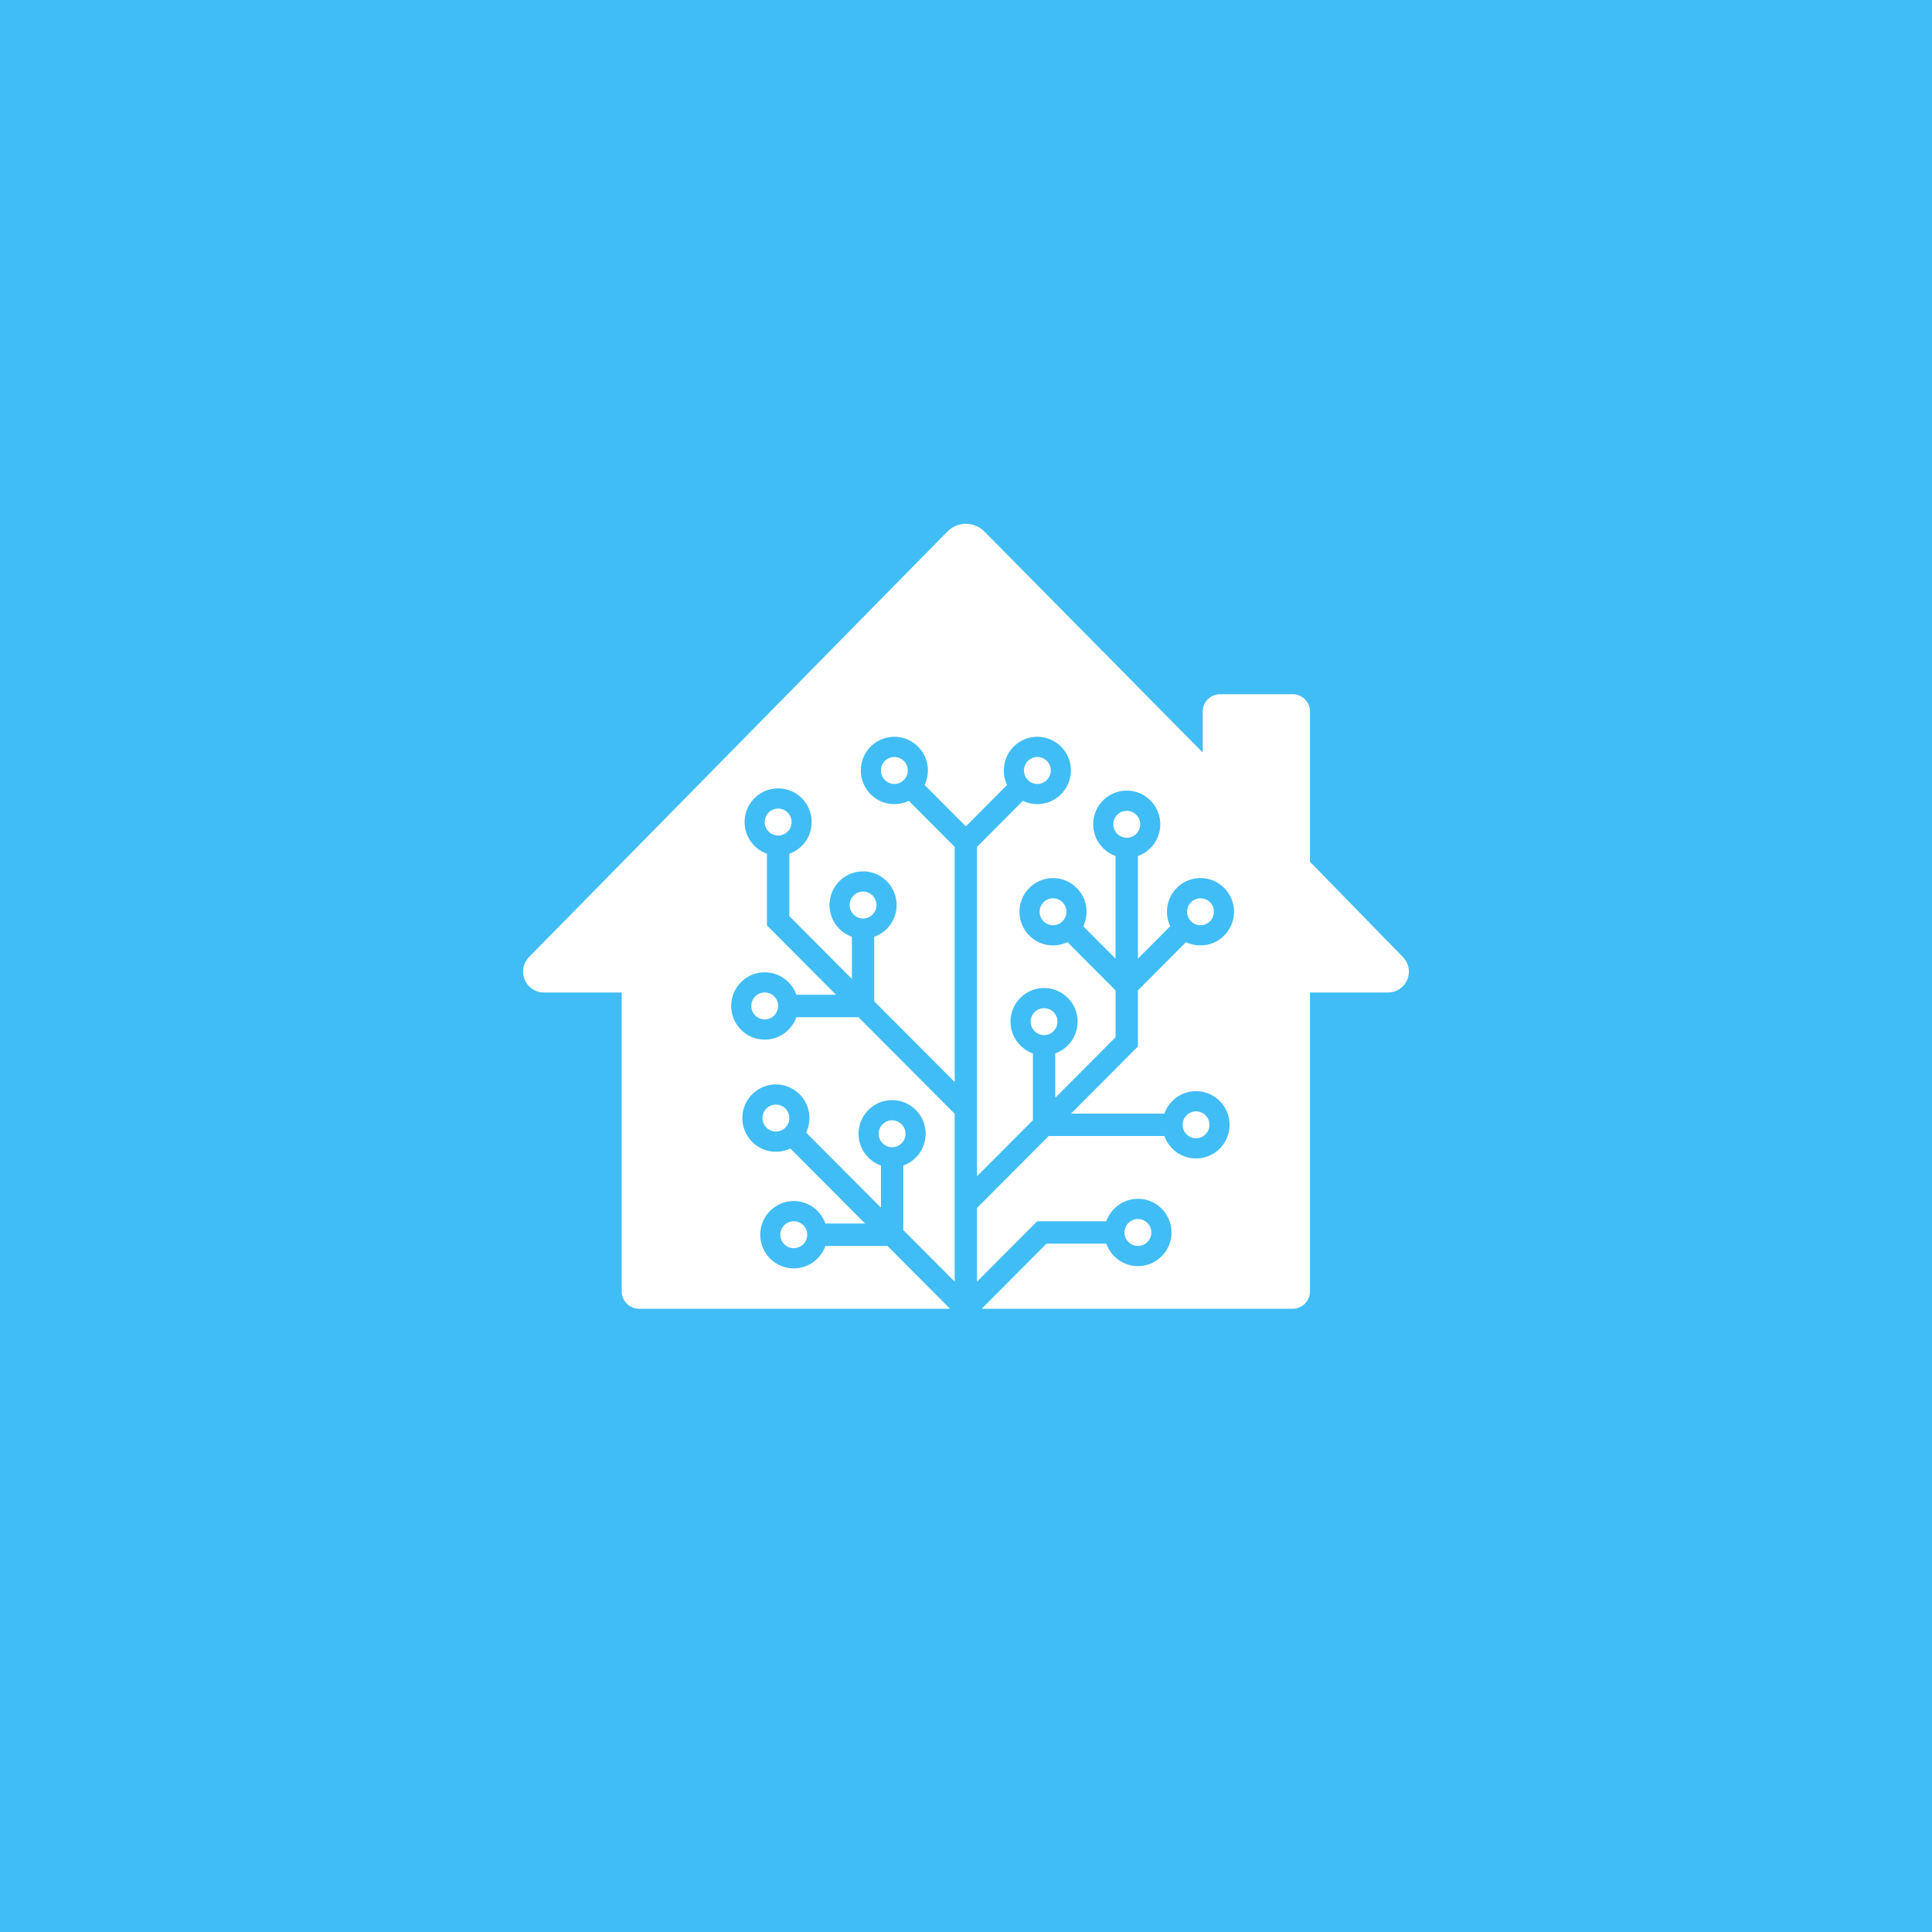 <?xml version="1.0" encoding="UTF-8" standalone="no"?>
<svg
   xmlns:dc="http://purl.org/dc/elements/1.1/"
   xmlns:cc="http://creativecommons.org/ns#"
   xmlns:rdf="http://www.w3.org/1999/02/22-rdf-syntax-ns#"
   xmlns:svg="http://www.w3.org/2000/svg"
   xmlns="http://www.w3.org/2000/svg"
   xmlns:sodipodi="http://sodipodi.sourceforge.net/DTD/sodipodi-0.dtd"
   xmlns:inkscape="http://www.inkscape.org/namespaces/inkscape"
   viewBox="0 0 108 108"
   version="1.1"
   id="svg1162"
   sodipodi:docname="io.homeassistant.companion.android.svg"
   width="108"
   height="108"
   inkscape:version="0.92.5 (2060ec1f9f, 2020-04-08)">
  <rect x="0" y="0" width="108" height="108" fill="#333333" stroke="none"/>
  <defs
     id="defs1166" />
  <sodipodi:namedview
     pagecolor="#ffffff"
     bordercolor="#666666"
     borderopacity="1"
     objecttolerance="10"
     gridtolerance="10"
     guidetolerance="10"
     inkscape:pageopacity="0"
     inkscape:pageshadow="2"
     inkscape:window-width="640"
     inkscape:window-height="480"
     id="namedview1164"
     showgrid="false"
     inkscape:zoom="13.316235"
     inkscape:cx="58.177085"
     inkscape:cy="54.373303"
     inkscape:current-layer="foreground" />
  <g
     inkscape:groupmode="layer"
     id="background"
     inkscape:label="Background"
     style="display:inline">
    <path
       d="M 0,0 H 108 V 108 H 0 Z"
       id="path1156"
       inkscape:connector-curvature="0"
       style="fill:#41bdf5;stroke:none;stroke-width:0.216"
       clip-path="none" />
  </g>
  <g
     inkscape:groupmode="layer"
     id="foreground"
     inkscape:label="Foreground"
     style="display:inline">
    <path
       d="M 34.754,72.188 V 55.481 H 30.409 A 1.167,1.167 0 0 1 29.577,53.496 L 52.955,29.719 c 0.565,-0.574 1.488,-0.582 2.062,-0.018 l 0.015,0.015 12.201,12.35 v -2.287 a 0.972,0.972 0 0 1 0.972,-0.972 h 4.052 a 0.972,0.972 0 0 1 0.972,0.972 v 8.393 l 5.196,5.328 a 1.167,1.167 0 0 1 -0.835,1.981 h -4.361 v 16.707 a 0.972,0.972 0 0 1 -0.972,0.972 H 35.726 A 0.972,0.972 0 0 1 34.754,72.188 Z M 60.555,51.779 a 1.879,1.879 0 0 0 0.183,-0.811 c 0,-1.039 -0.839,-1.881 -1.874,-1.881 -1.035,0 -1.874,0.842 -1.874,1.881 0,1.039 0.839,1.881 1.874,1.881 0.289,0 0.563,-0.066 0.808,-0.183 l 2.69,2.7 v 2.615 l -3.373,3.385 v -2.48 a 1.881,1.881 0 0 0 1.249,-1.774 c 0,-1.039 -0.839,-1.881 -1.874,-1.881 -1.035,0 -1.874,0.842 -1.874,1.881 0,0.819 0.522,1.515 1.249,1.774 v 3.734 l -3.123,3.134 V 47.341 l 2.565,-2.574 a 1.861,1.861 0 0 0 0.808,0.183 c 1.035,0 1.874,-0.842 1.874,-1.881 0,-1.039 -0.839,-1.881 -1.874,-1.881 -1.035,0 -1.874,0.842 -1.874,1.881 0,0.29 0.066,0.565 0.183,0.811 l -2.306,2.315 -2.306,-2.315 a 1.879,1.879 0 0 0 0.183,-0.811 c 0,-1.039 -0.839,-1.881 -1.874,-1.881 -1.035,0 -1.874,0.842 -1.874,1.881 0,1.039 0.839,1.881 1.874,1.881 0.289,0 0.563,-0.066 0.808,-0.183 l 2.565,2.574 v 13.146 l -4.497,-4.513 v -3.608 a 1.881,1.881 0 0 0 1.249,-1.774 c 0,-1.039 -0.839,-1.881 -1.874,-1.881 -1.035,0 -1.874,0.842 -1.874,1.881 0,0.819 0.522,1.515 1.249,1.774 v 2.355 L 44.123,51.21 v -3.483 a 1.881,1.881 0 0 0 1.249,-1.774 c 0,-1.039 -0.839,-1.881 -1.874,-1.881 -1.035,0 -1.874,0.842 -1.874,1.881 0,0.819 0.522,1.515 1.249,1.774 v 4.002 l 3.864,3.878 h -2.221 c -0.257,-0.73 -0.951,-1.254 -1.767,-1.254 -1.035,0 -1.874,0.842 -1.874,1.881 0,1.039 0.839,1.881 1.874,1.881 0.816,0 1.51,-0.523 1.767,-1.254 h 3.471 l 5.38,5.4 V 71.645 l -2.873,-2.883 v -3.609 a 1.881,1.881 0 0 0 1.249,-1.774 c 0,-1.039 -0.839,-1.881 -1.874,-1.881 -1.035,0 -1.874,0.842 -1.874,1.881 0,0.819 0.522,1.515 1.249,1.774 v 2.355 l -4.18,-4.195 a 1.879,1.879 0 0 0 0.183,-0.811 c 0,-1.039 -0.839,-1.881 -1.874,-1.881 -1.035,0 -1.874,0.842 -1.874,1.881 0,1.039 0.839,1.881 1.874,1.881 0.289,0 0.563,-0.066 0.808,-0.183 l 4.18,4.195 H 46.14 C 45.883,67.664 45.189,67.141 44.373,67.141 c -1.035,0 -1.874,0.842 -1.874,1.881 0,1.039 0.839,1.881 1.874,1.881 0.816,0 1.51,-0.523 1.767,-1.254 h 3.471 l 3.498,3.51 h 1.767 l 3.623,-3.636 h 3.346 c 0.257,0.73 0.951,1.254 1.767,1.254 1.035,0 1.874,-0.842 1.874,-1.881 0,-1.039 -0.839,-1.881 -1.874,-1.881 -0.816,0 -1.51,0.523 -1.767,1.254 H 57.98 L 54.616,71.645 v -4.119 l 4.006,-4.021 h 6.469 c 0.257,0.73 0.951,1.254 1.767,1.254 1.035,0 1.874,-0.842 1.874,-1.881 0,-1.039 -0.839,-1.881 -1.874,-1.881 -0.816,0 -1.51,0.523 -1.767,1.254 h -5.22 l 3.739,-3.752 v -3.134 l 2.69,-2.7 a 1.861,1.861 0 0 0 0.808,0.183 c 1.035,0 1.874,-0.842 1.874,-1.881 0,-1.039 -0.839,-1.881 -1.874,-1.881 -1.035,0 -1.874,0.842 -1.874,1.881 0,0.29 0.066,0.565 0.183,0.811 l -1.807,1.813 v -5.74 a 1.881,1.881 0 0 0 1.249,-1.774 c 0,-1.039 -0.839,-1.881 -1.874,-1.881 -1.035,0 -1.874,0.842 -1.874,1.881 0,0.819 0.522,1.515 1.249,1.774 v 5.74 L 60.555,51.778 Z M 44.373,69.773 c -0.414,0 -0.75,-0.337 -0.75,-0.752 0,-0.415 0.336,-0.752 0.75,-0.752 0.414,0 0.75,0.337 0.75,0.752 0,0.415 -0.336,0.752 -0.75,0.752 z m 5.497,-5.642 c -0.414,0 -0.75,-0.337 -0.75,-0.752 0,-0.415 0.336,-0.752 0.75,-0.752 0.414,0 0.75,0.337 0.75,0.752 0,0.415 -0.336,0.752 -0.75,0.752 z m -6.496,-0.878 c -0.414,0 -0.75,-0.337 -0.75,-0.752 0,-0.415 0.336,-0.752 0.75,-0.752 0.414,0 0.75,0.337 0.75,0.752 0,0.415 -0.336,0.752 -0.75,0.752 z m -0.625,-6.268 c -0.414,0 -0.749,-0.337 -0.749,-0.752 0,-0.415 0.336,-0.752 0.749,-0.752 0.414,0 0.75,0.337 0.75,0.752 0,0.416 -0.336,0.752 -0.75,0.752 z m 15.615,0.878 c -0.414,0 -0.749,-0.337 -0.749,-0.752 0,-0.416 0.336,-0.752 0.749,-0.752 0.414,0 0.75,0.337 0.75,0.752 0,0.415 -0.336,0.752 -0.75,0.752 z m 8.495,5.767 c -0.414,0 -0.749,-0.337 -0.749,-0.752 0,-0.416 0.336,-0.752 0.749,-0.752 0.414,0 0.75,0.337 0.75,0.752 0,0.415 -0.336,0.752 -0.75,0.752 z m -3.248,6.018 c -0.414,0 -0.75,-0.337 -0.75,-0.752 0,-0.415 0.336,-0.752 0.75,-0.752 0.414,0 0.75,0.337 0.75,0.752 0,0.415 -0.336,0.752 -0.75,0.752 z m 3.498,-17.928 c -0.414,0 -0.75,-0.337 -0.75,-0.752 0,-0.415 0.336,-0.752 0.75,-0.752 0.414,0 0.75,0.337 0.75,0.752 0,0.415 -0.336,0.752 -0.75,0.752 z m -4.122,-4.889 c -0.414,0 -0.75,-0.337 -0.75,-0.752 0,-0.416 0.336,-0.752 0.75,-0.752 0.414,0 0.75,0.337 0.75,0.752 0,0.415 -0.336,0.752 -0.75,0.752 z m -4.997,-3.009 c -0.414,0 -0.749,-0.337 -0.749,-0.752 0,-0.415 0.336,-0.752 0.749,-0.752 0.414,0 0.75,0.337 0.75,0.752 0,0.416 -0.336,0.752 -0.75,0.752 z m -7.995,0 c -0.414,0 -0.749,-0.337 -0.749,-0.752 0,-0.415 0.336,-0.752 0.749,-0.752 0.414,0 0.75,0.337 0.75,0.752 0,0.416 -0.336,0.752 -0.75,0.752 z m -6.496,2.884 c -0.414,0 -0.75,-0.337 -0.75,-0.752 0,-0.416 0.336,-0.752 0.75,-0.752 0.414,0 0.75,0.337 0.75,0.752 0,0.415 -0.336,0.752 -0.75,0.752 z m 4.747,4.639 c -0.414,0 -0.749,-0.337 -0.749,-0.752 0,-0.416 0.336,-0.752 0.749,-0.752 0.414,0 0.75,0.337 0.75,0.752 0,0.415 -0.336,0.752 -0.75,0.752 z m 10.618,0.376 c -0.414,0 -0.749,-0.337 -0.749,-0.752 0,-0.415 0.336,-0.752 0.749,-0.752 0.414,0 0.75,0.337 0.75,0.752 0,0.415 -0.336,0.752 -0.75,0.752 z"
       id="path1158"
       inkscape:connector-curvature="0"
       style="fill:#ffffff;stroke:none;stroke-width:0.125"
       inkscape:label="house" />
  </g>
</svg>
